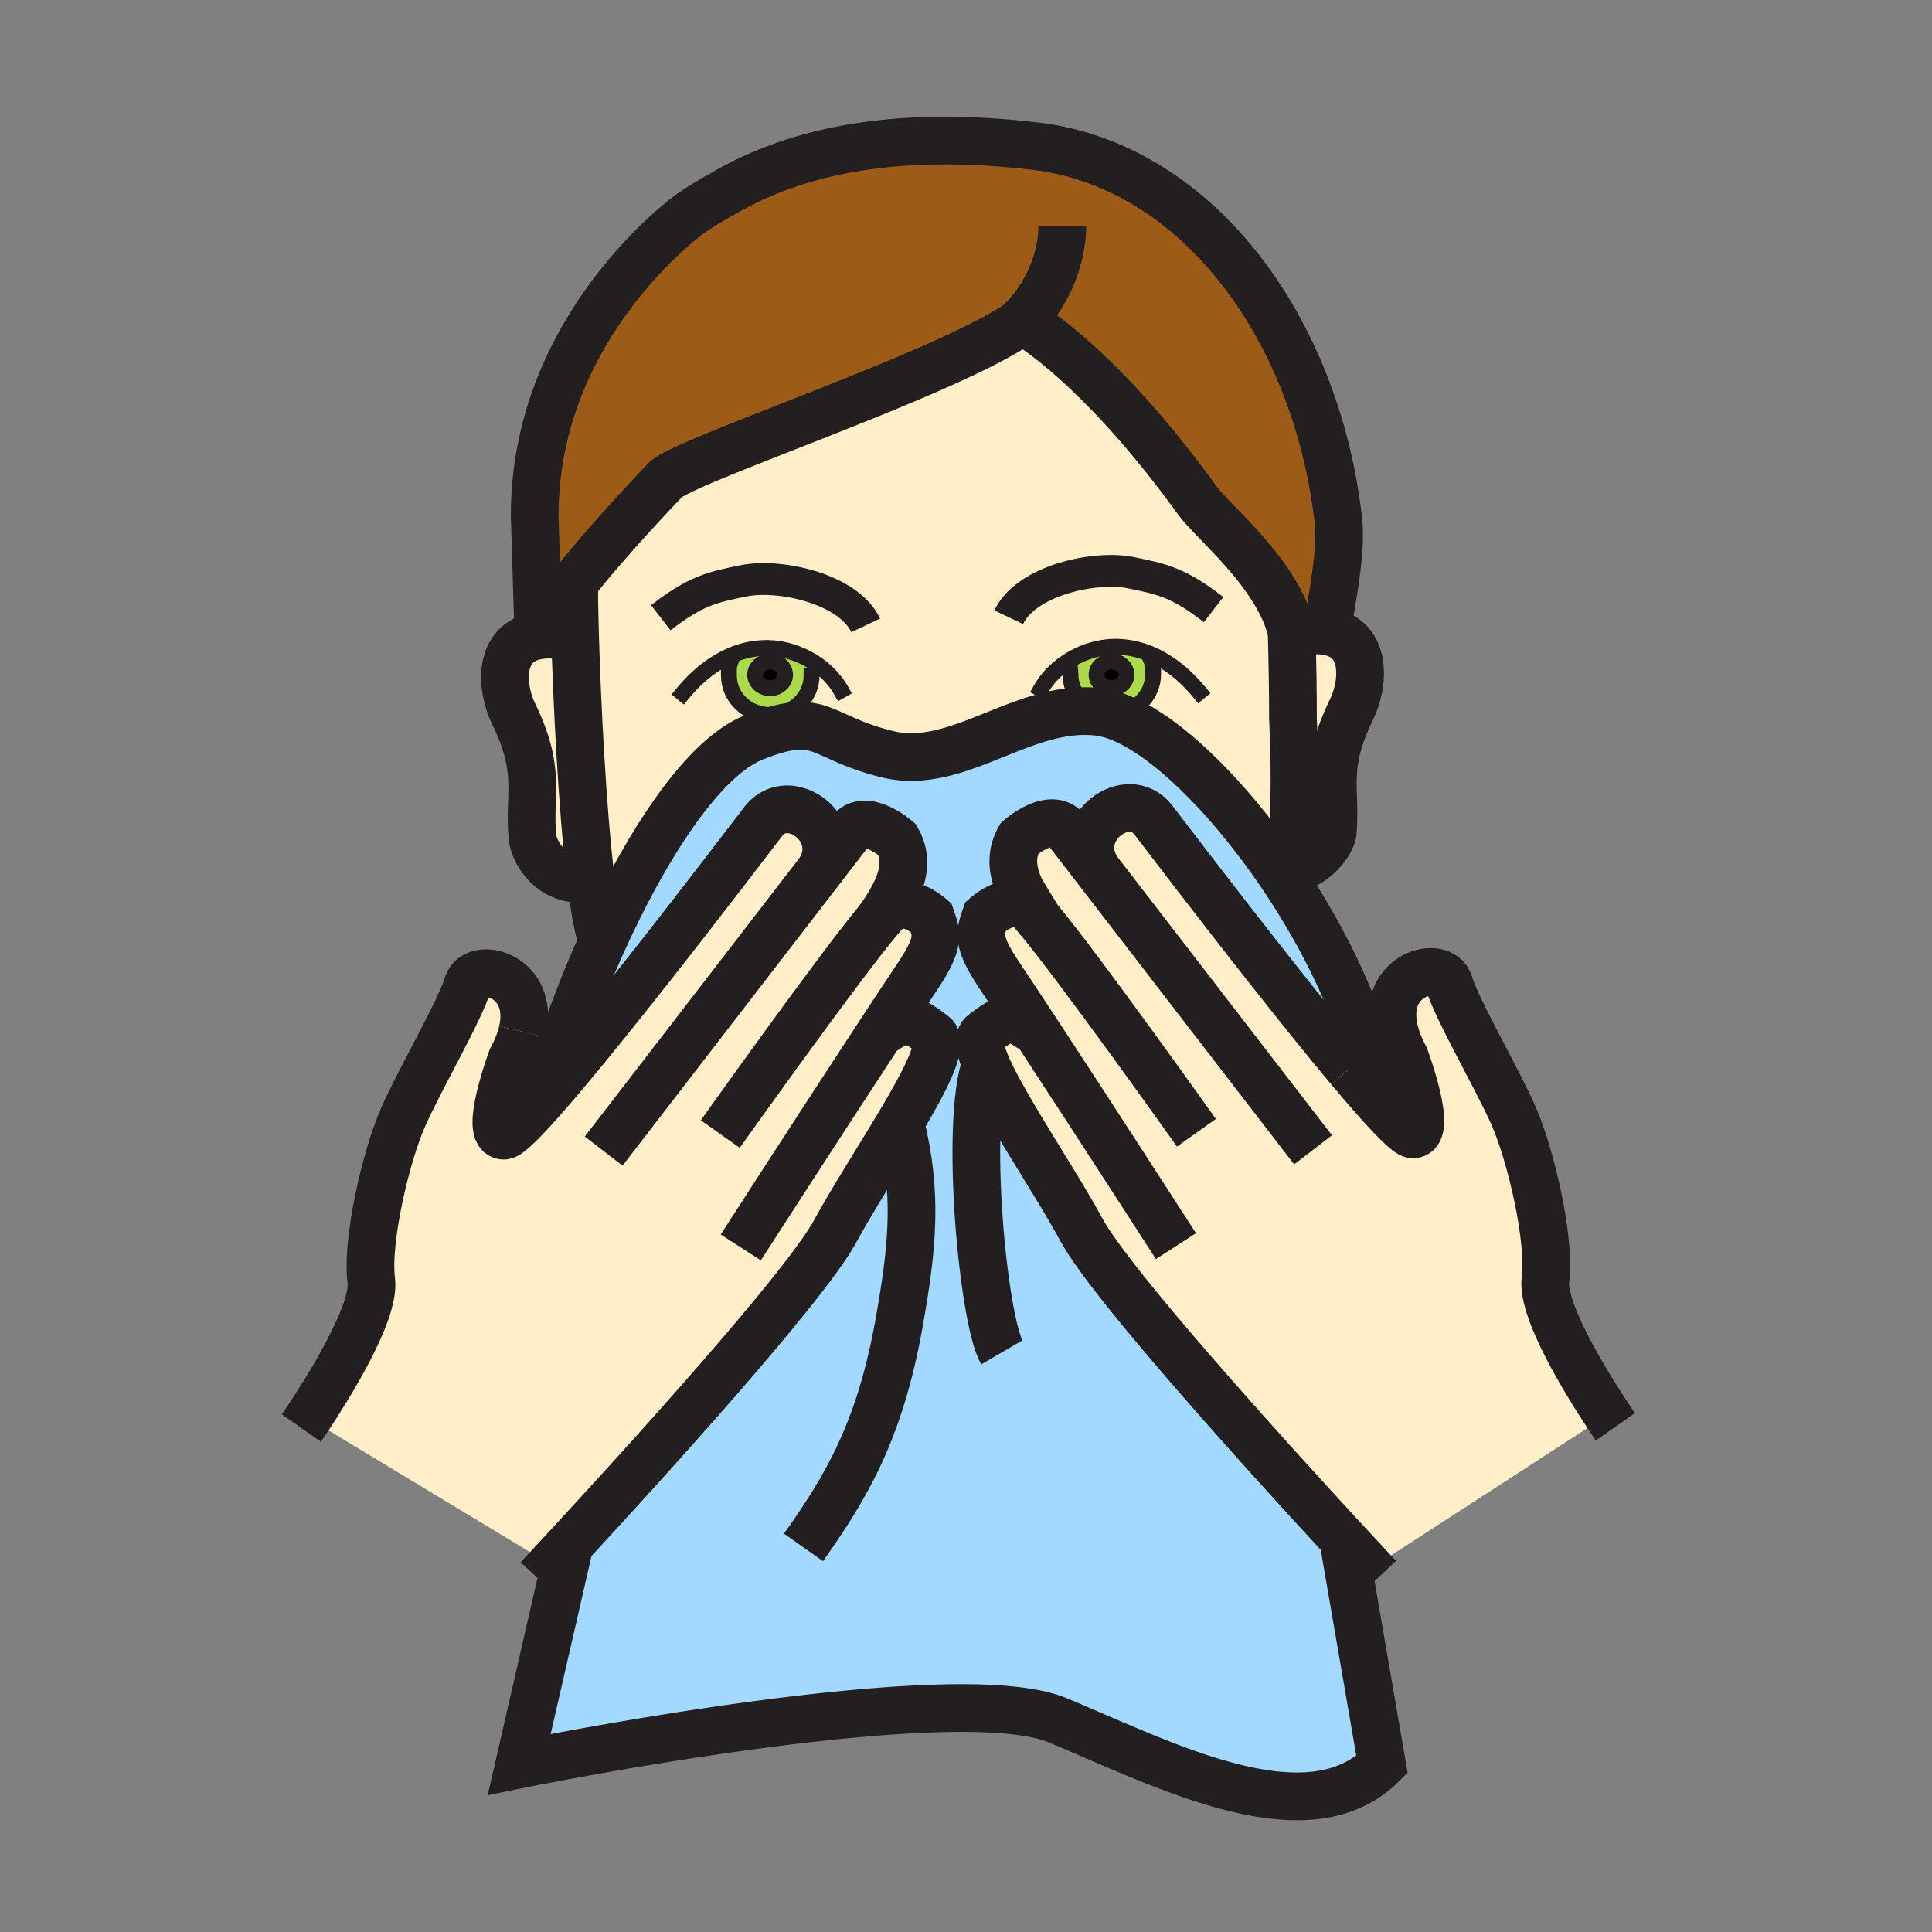 <svg height="850.394" viewBox="0 0 850.394 850.394" width="850.394" xmlns="http://www.w3.org/2000/svg"><rect x="0" y="0" width="850.394" height="850.394" fill="#808080" stroke="none"/><path d="m241 481.28c4.94-19.15 13.62-43.42 24.42-67.19 18.63-41.01 43.58-80.5 66.53-89.57 30-11.85 27.79-.17 58.53 7.43 31.34 7.75 60.24-22.84 93.47-18.53 1.17.35 2.38.58 3.63.7 22.04 5.52 52.67 35.38 77.46 72.39 19.13 28.55 34.78 61.34 40.34 90.49l-5.06 1.01c-2.03-2.37-4.16-4.88-6.37-7.51-21.521-25.67-50.34-62.74-68.7-86.6-9.46-12.29-16.13-21.06-17.62-22.99-11.16-14.45-36.25 3.53-24.7 21.9-5.59-7.25-10.199-13.22-13.29-17.22-6.89-8.94-20.899 3.42-20.899 3.42-5.48 9.79-2.61 20.13 8.069 35.21a97.879 97.879 0 0 0 -3.109-3.56c-7.69-8.29-19.851 2.6-19.851 2.6-2.609 7.59-4.09 11.03 6.33 26.5 4.38 6.521 10 15.021 16.21 24.471-10.609-6.421-10.88-9.091-23.75.829-2.319 1.79-1.5 6.57 1.28 13.23 5.47 13.1 18.54 33.46 30.15 52.57 4.37 7.18 8.54 14.199 12 20.58 13.399 24.569 83.37 101.55 115.09 135.92l17.149 99.3c-32.979 32.979-96.029 0-142.6-19.4-46.56-19.41-237.17 19.4-237.17 19.4l22.2-96.82-.01-.01c30.821-33.34 103.221-112.79 116.861-137.83 3.47-6.38 7.64-13.39 12.02-20.58 5.54-9.12 11.4-18.52 16.62-27.28 11.28-18.93 19.51-34.87 14.79-38.51-12.86-9.939-13.13-7.26-23.74-.84 6.21-9.45 11.83-17.95 16.21-24.47 10.41-15.47 8.94-18.91 6.33-26.5 0 0-12.16-10.88-19.85-2.6-.86.93-1.89 2.11-3.07 3.5 10.64-15.05 13.49-25.38 8.03-35.15 0 0-14.01-12.35-20.91-3.42-3.09 4-7.68 9.96-13.27 17.2 11.52-18.36-13.56-36.31-24.71-21.88-1.49 1.93-8.16 10.7-17.62 22.99-18.36 23.86-47.18 60.93-68.7 86.6-3.07 3.66-6 7.1-8.72 10.22z" fill="#a3d9ff"/><path d="m360.75 383.35c5.59-7.24 10.18-13.2 13.27-17.2 6.9-8.93 20.91 3.42 20.91 3.42 5.46 9.77 2.61 20.1-8.03 35.15 1.18-1.39 2.21-2.57 3.07-3.5 7.69-8.28 19.85 2.6 19.85 2.6 2.61 7.59 4.08 11.03-6.33 26.5-4.38 6.52-10 15.02-16.21 24.47 10.61-6.42 10.88-9.1 23.74.84 4.72 3.64-3.51 19.58-14.79 38.51-5.22 8.761-11.08 18.16-16.62 27.28-4.38 7.19-8.55 14.2-12.02 20.58-13.64 25.04-86.04 104.49-116.86 137.83-3.63 3.93-6.68 7.22-9 9.71l-3.73-3.54-102.39-61.82c8.07-12.149 29.66-46.239 27.81-60.5-2.26-17.5 6.49-55.14 14.22-72.399 7.72-17.28 24.49-45.86 28.24-57.98 3.29-10.6 29.89-4.27 24.05 20.78-.84 3.58-2.34 7.55-4.67 11.89 0 0-12.64 34.04-3.4 33.9 2.17-.05 9.35-7.34 19.14-18.58v-.01c2.72-3.12 5.65-6.561 8.72-10.221 21.52-25.67 50.34-62.74 68.7-86.6 9.46-12.29 16.13-21.06 17.62-22.99 11.15-14.43 36.23 3.52 24.71 21.88zm96.06 20.87c-10.68-15.08-13.55-25.42-8.069-35.21 0 0 14.01-12.36 20.899-3.42 3.091 4 7.7 9.97 13.29 17.22-11.55-18.37 13.54-36.35 24.7-21.9 1.49 1.93 8.16 10.7 17.62 22.99 18.36 23.86 47.18 60.93 68.7 86.6 2.21 2.63 4.34 5.14 6.37 7.51 10.979 12.76 19.14 21.25 21.489 21.3 9.24.131-3.399-33.899-3.399-33.899-2.33-4.34-3.83-8.311-4.67-11.891-5.851-25.05 20.76-31.379 24.05-20.779 3.75 12.13 20.51 40.7 28.24 57.97 7.72 17.271 16.47 54.9 14.21 72.41-1.8 13.979 18.899 47.02 27.31 59.76l-103.55 67.119-.96.17c-2.73-2.93-6.82-7.33-11.88-12.81-31.72-34.37-101.69-111.351-115.09-135.92-3.46-6.381-7.63-13.4-12-20.58-11.61-19.11-24.681-39.471-30.15-52.57-2.78-6.66-3.6-11.44-1.28-13.23 12.87-9.92 13.141-7.25 23.75-.829-6.21-9.45-11.83-17.95-16.21-24.471-10.42-15.47-8.939-18.91-6.33-26.5 0 0 12.16-10.89 19.851-2.6.869.94 1.919 2.14 3.109 3.56z" fill="#ffeec8"/><path d="m345.54 297.03c0 3.24-2.95 5.86-6.57 5.86s-6.56-2.62-6.56-5.86c0-3.23 2.94-5.85 6.56-5.85s6.57 2.62 6.57 5.85zm150.27-.04c0 3.24-2.93 5.86-6.55 5.86-3.63 0-6.58-2.62-6.58-5.86 0-3.23 2.95-5.85 6.58-5.85 3.62 0 6.55 2.62 6.55 5.85z"/><path d="m507.96 288.57-.88 2.91c.64 1.53.46 2.74.46 5.36 0 9.58-8.16 17.36-18.18 17.36-.601 0-1.19-.03-1.78-.08-1.24-.31-2.45-.55-3.63-.7-7.41-2.2-12.78-8.8-12.78-16.58 0-1.36-.189-1.97-.229-2.53l-5.171-.04c6.721-5.76 15.65-9.37 24.37-9.58 6.38-.14 12.35 1.31 17.82 3.88zm-18.7 14.28c3.62 0 6.55-2.62 6.55-5.86 0-3.23-2.93-5.85-6.55-5.85-3.63 0-6.58 2.62-6.58 5.85 0 3.24 2.95 5.86 6.58 5.86zm-143.72-5.82c0-3.23-2.95-5.85-6.57-5.85s-6.56 2.62-6.56 5.85c0 3.24 2.94 5.86 6.56 5.86s6.57-2.62 6.57-5.86zm-7.29-11.8c7.92.19 16.03 3.19 22.49 8.06l-3.52 4.08c0 9.6-8.14 17.37-18.18 17.37-10.05 0-18.2-7.77-18.2-17.37 0-2.01-.11-3.18.14-4.32l-5.26-1.39c6.7-4.13 14.26-6.6 22.53-6.43z" fill="#abda4d"/><path d="m568.79 279 1.79-.01c4-1.43 8.49-1.92 13.38-1.14 18.62 2.99 16.11 23.88 11 34.31-12.44 25.38-6.75 34.71-8.33 54.08-.39 4.73-8.84 16.27-19.97 16.27 5.05-20.82 2.45-64.62 2.45-66.38 0-12.87-.16-21.9-.551-37.13zm-308.82 107.53c-16.94 2.73-25.06-11.21-25.66-18.45-1.58-19.37 4.11-28.69-8.33-54.08-5.11-10.42-7.62-31.32 11-34.31 4.89-.78 9.37-.29 13.38 1.14l2.79-.06c.82 27.29 3 74 6.82 105.76z" fill="#ffeec8"/><path d="m360.74 293.29c-6.46-4.87-14.57-7.87-22.49-8.06-8.27-.17-15.83 2.3-22.53 6.43l5.26 1.39c-.25 1.14-.14 2.31-.14 4.32 0 9.6 8.15 17.37 18.2 17.37 10.04 0 18.18-7.77 18.18-17.37zm-100.77 93.24c-3.82-31.76-6-78.47-6.82-105.76-.32-10.5-.44-18.12-.37-20.91h-2.63c17.31-22.41 43.24-49.15 43.24-49.15 13.98-10.25 123.95-46.51 156.54-69.27.36.32 1.051.61 1.931.86 7.199 4.45 36.46 24.53 75.109 77.91 7.181 9.91 35.181 31.9 41.561 57.69l.029 1.1c.391 15.23.551 24.26.551 37.13 0 1.76 2.6 45.56-2.45 66.38-.311 1.29-.65 2.5-1.03 3.6l-.59.4c-24.79-37.01-55.42-66.87-77.46-72.39.59.05 1.18.08 1.78.08 10.02 0 18.18-7.78 18.18-17.36 0-2.62.18-3.83-.46-5.36l.88-2.91c-5.47-2.57-11.44-4.02-17.82-3.88-8.72.21-17.649 3.82-24.37 9.58l5.171.04c.04.56.229 1.17.229 2.53 0 7.78 5.37 14.38 12.78 16.58-33.23-4.31-62.13 26.28-93.47 18.53-30.74-7.6-28.53-19.28-58.53-7.43-22.95 9.07-47.9 48.56-66.53 89.57l-.5-.23c-1.881-5.92-3.531-15.6-4.951-27.33z" fill="#ffeec8"/><path d="m293.39 210.71s-25.93 26.74-43.24 49.15c-5.78 7.48-10.59 14.47-13.17 19.83l-1.64-52.77c0-84.18 68.72-133.04 68.72-133.04 7.94-5.4 13.26-8.12 13.26-8.12 35.04-20.84 80.36-28.19 138.161-21.46 69.8 8.14 123.359 77.66 133.569 164.19 1.66 14.07-2.66 34.48-5.09 49.36-4.89-.78-9.38-.29-13.38 1.14l-1.79.01c-.08-.36-.16-.73-.26-1.1-6.38-25.79-34.38-47.78-41.561-57.69-38.649-53.38-67.91-73.46-75.109-77.91-1.12-.7-1.71-1.01-1.71-1.01-.07.05-.141.1-.221.15-32.589 22.76-142.559 59.02-156.539 69.27z" fill="#9c5b16"/><g fill="none"><g stroke="#231f20"><path d="m300.52 305.19c4.38-5.3 9.47-10.02 15.2-13.53 6.7-4.13 14.26-6.6 22.53-6.43 7.92.19 16.03 3.19 22.49 8.06 3.87 2.93 7.16 6.53 9.45 10.59" stroke-linecap="square" stroke-miterlimit="10" stroke-width="7"/><path d="m357.22 297.37c0 9.6-8.14 17.37-18.18 17.37-10.05 0-18.2-7.77-18.2-17.37 0-2.01-.11-3.18.14-4.32.05-.2.11-.41.18-.61m206.7 12.2c-5.54-6.7-12.24-12.48-19.9-16.07-5.47-2.57-11.44-4.02-17.82-3.88-8.72.21-17.649 3.82-24.37 9.58-3.06 2.62-5.659 5.68-7.569 9.07" stroke-linecap="square" stroke-miterlimit="10" stroke-width="7"/><path d="m470.94 294.31c.04.56.229 1.17.229 2.53 0 7.78 5.37 14.38 12.78 16.58 1.17.35 2.38.58 3.63.7.59.05 1.18.08 1.78.08 10.02 0 18.18-7.78 18.18-17.36 0-2.62.18-3.83-.46-5.36" stroke-linecap="square" stroke-miterlimit="10" stroke-width="7"/><path d="m250.36 280.83c-4.01-1.43-8.49-1.92-13.38-1.14-18.62 2.99-16.11 23.89-11 34.31 12.44 25.39 6.75 34.71 8.33 54.08.6 7.24 8.72 21.18 25.66 18.45.29-.03.58-.08.87-.14m309.74-107.4c4-1.43 8.49-1.92 13.38-1.14 18.62 2.99 16.11 23.88 11 34.31-12.44 25.38-6.75 34.71-8.33 54.08-.39 4.73-8.84 16.27-19.97 16.27" stroke-width="21"/><path d="m264.92 413.86c-1.88-5.92-3.53-15.6-4.95-27.33-3.82-31.76-6-78.47-6.82-105.76-.32-10.5-.44-18.12-.37-20.91m315.7 16.01c.02.69.029 1.37.05 2.03l.029 1.1c.391 15.23.551 24.26.551 37.13 0 1.76 2.6 45.56-2.45 66.38-.311 1.29-.65 2.5-1.03 3.6" stroke-width="21"/><path d="m345.54 297.03c0 3.24-2.95 5.86-6.57 5.86s-6.56-2.62-6.56-5.86c0-3.23 2.94-5.85 6.56-5.85s6.57 2.62 6.57 5.85zm150.27-.04c0 3.24-2.93 5.86-6.55 5.86-3.63 0-6.58-2.62-6.58-5.86 0-3.23 2.95-5.85 6.58-5.85 3.62 0 6.55 2.62 6.55 5.85z" stroke-width="7"/><path d="m381.05 275.26c-7.76-16.35-38.13-22.72-53.5-19.65-14.45 2.88-21.61 4.62-36.69 16.3m153.13-.23c7.76-16.34 38.13-22.72 53.5-19.65 14.46 2.88 21.62 4.61 36.68 16.3" stroke-width="14"/><g stroke-width="21"><path d="m583.96 277.85c2.43-14.88 6.75-35.29 5.09-49.36-10.21-86.53-63.77-156.05-133.57-164.19-57.8-6.73-103.121.62-138.161 21.46 0 0-5.32 2.72-13.26 8.12 0 0-68.72 48.86-68.72 133.04l1.64 52.77c2.58-5.36 7.39-12.35 13.17-19.83 17.31-22.41 43.24-49.15 43.24-49.15 13.98-10.25 123.95-46.51 156.54-69.27.08-.05.15-.1.221-.15 0 0 .59.31 1.71 1.01 7.199 4.45 36.46 24.53 75.109 77.91 7.181 9.91 35.181 31.9 41.561 57.69.1.37.18.74.26 1.1.52 2.34.86 4.71.99 7.1"/><path d="m462.85 143.72c-1.609.02-7.67-.45-10.989-1.42-.88-.25-1.57-.54-1.931-.86a.853.853 0 0 1 -.25-.34c9.99-9.74 17.88-25.62 17.88-41.72m-226.56 381.9c4.94-19.15 13.62-43.42 24.42-67.19 18.63-41.01 43.58-80.5 66.53-89.57 30-11.85 27.79-.17 58.53 7.43 31.34 7.75 60.24-22.84 93.47-18.53 1.18.15 2.39.39 3.63.7 22.04 5.52 52.67 35.38 77.46 72.39 19.13 28.55 34.78 61.34 40.34 90.49m-354.64 202.84-22.2 96.82s190.61-38.811 237.17-19.4c46.57 19.4 109.62 52.38 142.6 19.4l-17.149-99.3v-.021"/><path d="m395.14 490.02c.39 1.391.75 2.761 1.09 4.12 7.87 30.98 5.46 54.94-.47 88.13-8.54 47.91-23.32 72.24-42.09 98.841m80.25-212.831v.01c-9.39 26.71-1.13 112.93 7.061 126.97m-122.561-210.8c9.46-12.29 16.13-21.06 17.62-22.99 11.15-14.43 36.23 3.52 24.71 21.88m-111.03 87.71c21.52-25.67 50.34-62.74 68.7-86.6m-88.49 69.62c-.84 3.58-2.34 7.55-4.67 11.89 0 0-12.64 34.04-3.4 33.9 2.17-.05 9.35-7.34 19.14-18.58v-.01c2.72-3.12 5.65-6.561 8.72-10.221"/><path d="m132.64 628.58s1.14-1.63 2.97-4.4c8.07-12.149 29.66-46.239 27.81-60.5-2.26-17.5 6.49-55.14 14.22-72.399 7.72-17.28 24.49-45.86 28.24-57.98 3.29-10.6 29.89-4.27 24.05 20.78m149.68 67.339c5.54-9.12 11.4-18.52 16.62-27.28 11.28-18.93 19.51-34.87 14.79-38.51-12.86-9.939-13.13-7.26-23.74-.84-.22.13-.44.27-.66.4m-149.79 239.6s1.77-1.89 4.9-5.25c2.32-2.49 5.37-5.78 9-9.71 30.82-33.34 103.22-112.79 116.86-137.83 3.47-6.38 7.64-13.39 12.02-20.58"/><path d="m326.06 549.07s35.61-55.28 61.22-94.28c6.21-9.45 11.83-17.95 16.21-24.47 10.41-15.47 8.94-18.91 6.33-26.5 0 0-12.16-10.88-19.85-2.6-.86.93-1.89 2.11-3.07 3.5-18.04 21.5-69.86 94.44-69.86 94.44"/><path d="m386.72 404.98c.06-.09.12-.17.18-.26 10.64-15.05 13.49-25.38 8.03-35.15 0 0-14.01-12.35-20.91-3.42-3.09 4-7.68 9.96-13.27 17.2 0 .01-.01.02-.01.02-31.66 41.06-95.03 123.29-95.03 123.29m259.54-122.76c-9.46-12.29-16.13-21.06-17.62-22.99-11.16-14.45-36.25 3.53-24.7 21.9m111.02 87.69c-21.521-25.67-50.34-62.74-68.7-86.6"/><path d="m613.74 453.52c.84 3.58 2.34 7.551 4.67 11.891 0 0 12.64 34.03 3.399 33.899-2.35-.05-10.51-8.54-21.489-21.3-2.03-2.37-4.16-4.88-6.37-7.51m117.07 157.52s-1.34-1.92-3.47-5.14c-8.41-12.74-29.109-45.78-27.31-59.76 2.26-17.51-6.49-55.14-14.21-72.41-7.73-17.27-24.49-45.84-28.24-57.97-3.29-10.6-29.9-4.271-24.05 20.779m-149.67 67.341c-11.61-19.11-24.681-39.471-30.15-52.57-2.78-6.66-3.6-11.44-1.28-13.23 12.87-9.92 13.141-7.25 23.75-.829.21.13.431.26.65.39m149.79 239.609s-1.36-1.45-3.79-4.061c-2.73-2.93-6.82-7.33-11.88-12.81-31.72-34.37-101.69-111.351-115.09-135.92-3.46-6.381-7.63-13.4-12-20.58m-7.22-116.589c18.131 21.63 69.771 94.32 69.771 94.32"/><path d="m517.61 548.5s-35.61-55.27-61.221-94.27c-6.21-9.45-11.83-17.95-16.21-24.471-10.42-15.47-8.939-18.91-6.33-26.5 0 0 12.16-10.89 19.851-2.6.87.94 1.92 2.14 3.109 3.56"/><path d="m456.95 404.42c-.04-.05-.07-.1-.101-.15a.195.195 0 0 1 -.04-.05c-10.68-15.08-13.55-25.42-8.069-35.21 0 0 14.01-12.36 20.899-3.42 3.091 4 7.7 9.97 13.29 17.22 31.66 41.06 95.03 123.29 95.03 123.29"/></g></g><path d="m0 0h850.394v850.394h-850.394z"/></g></svg>